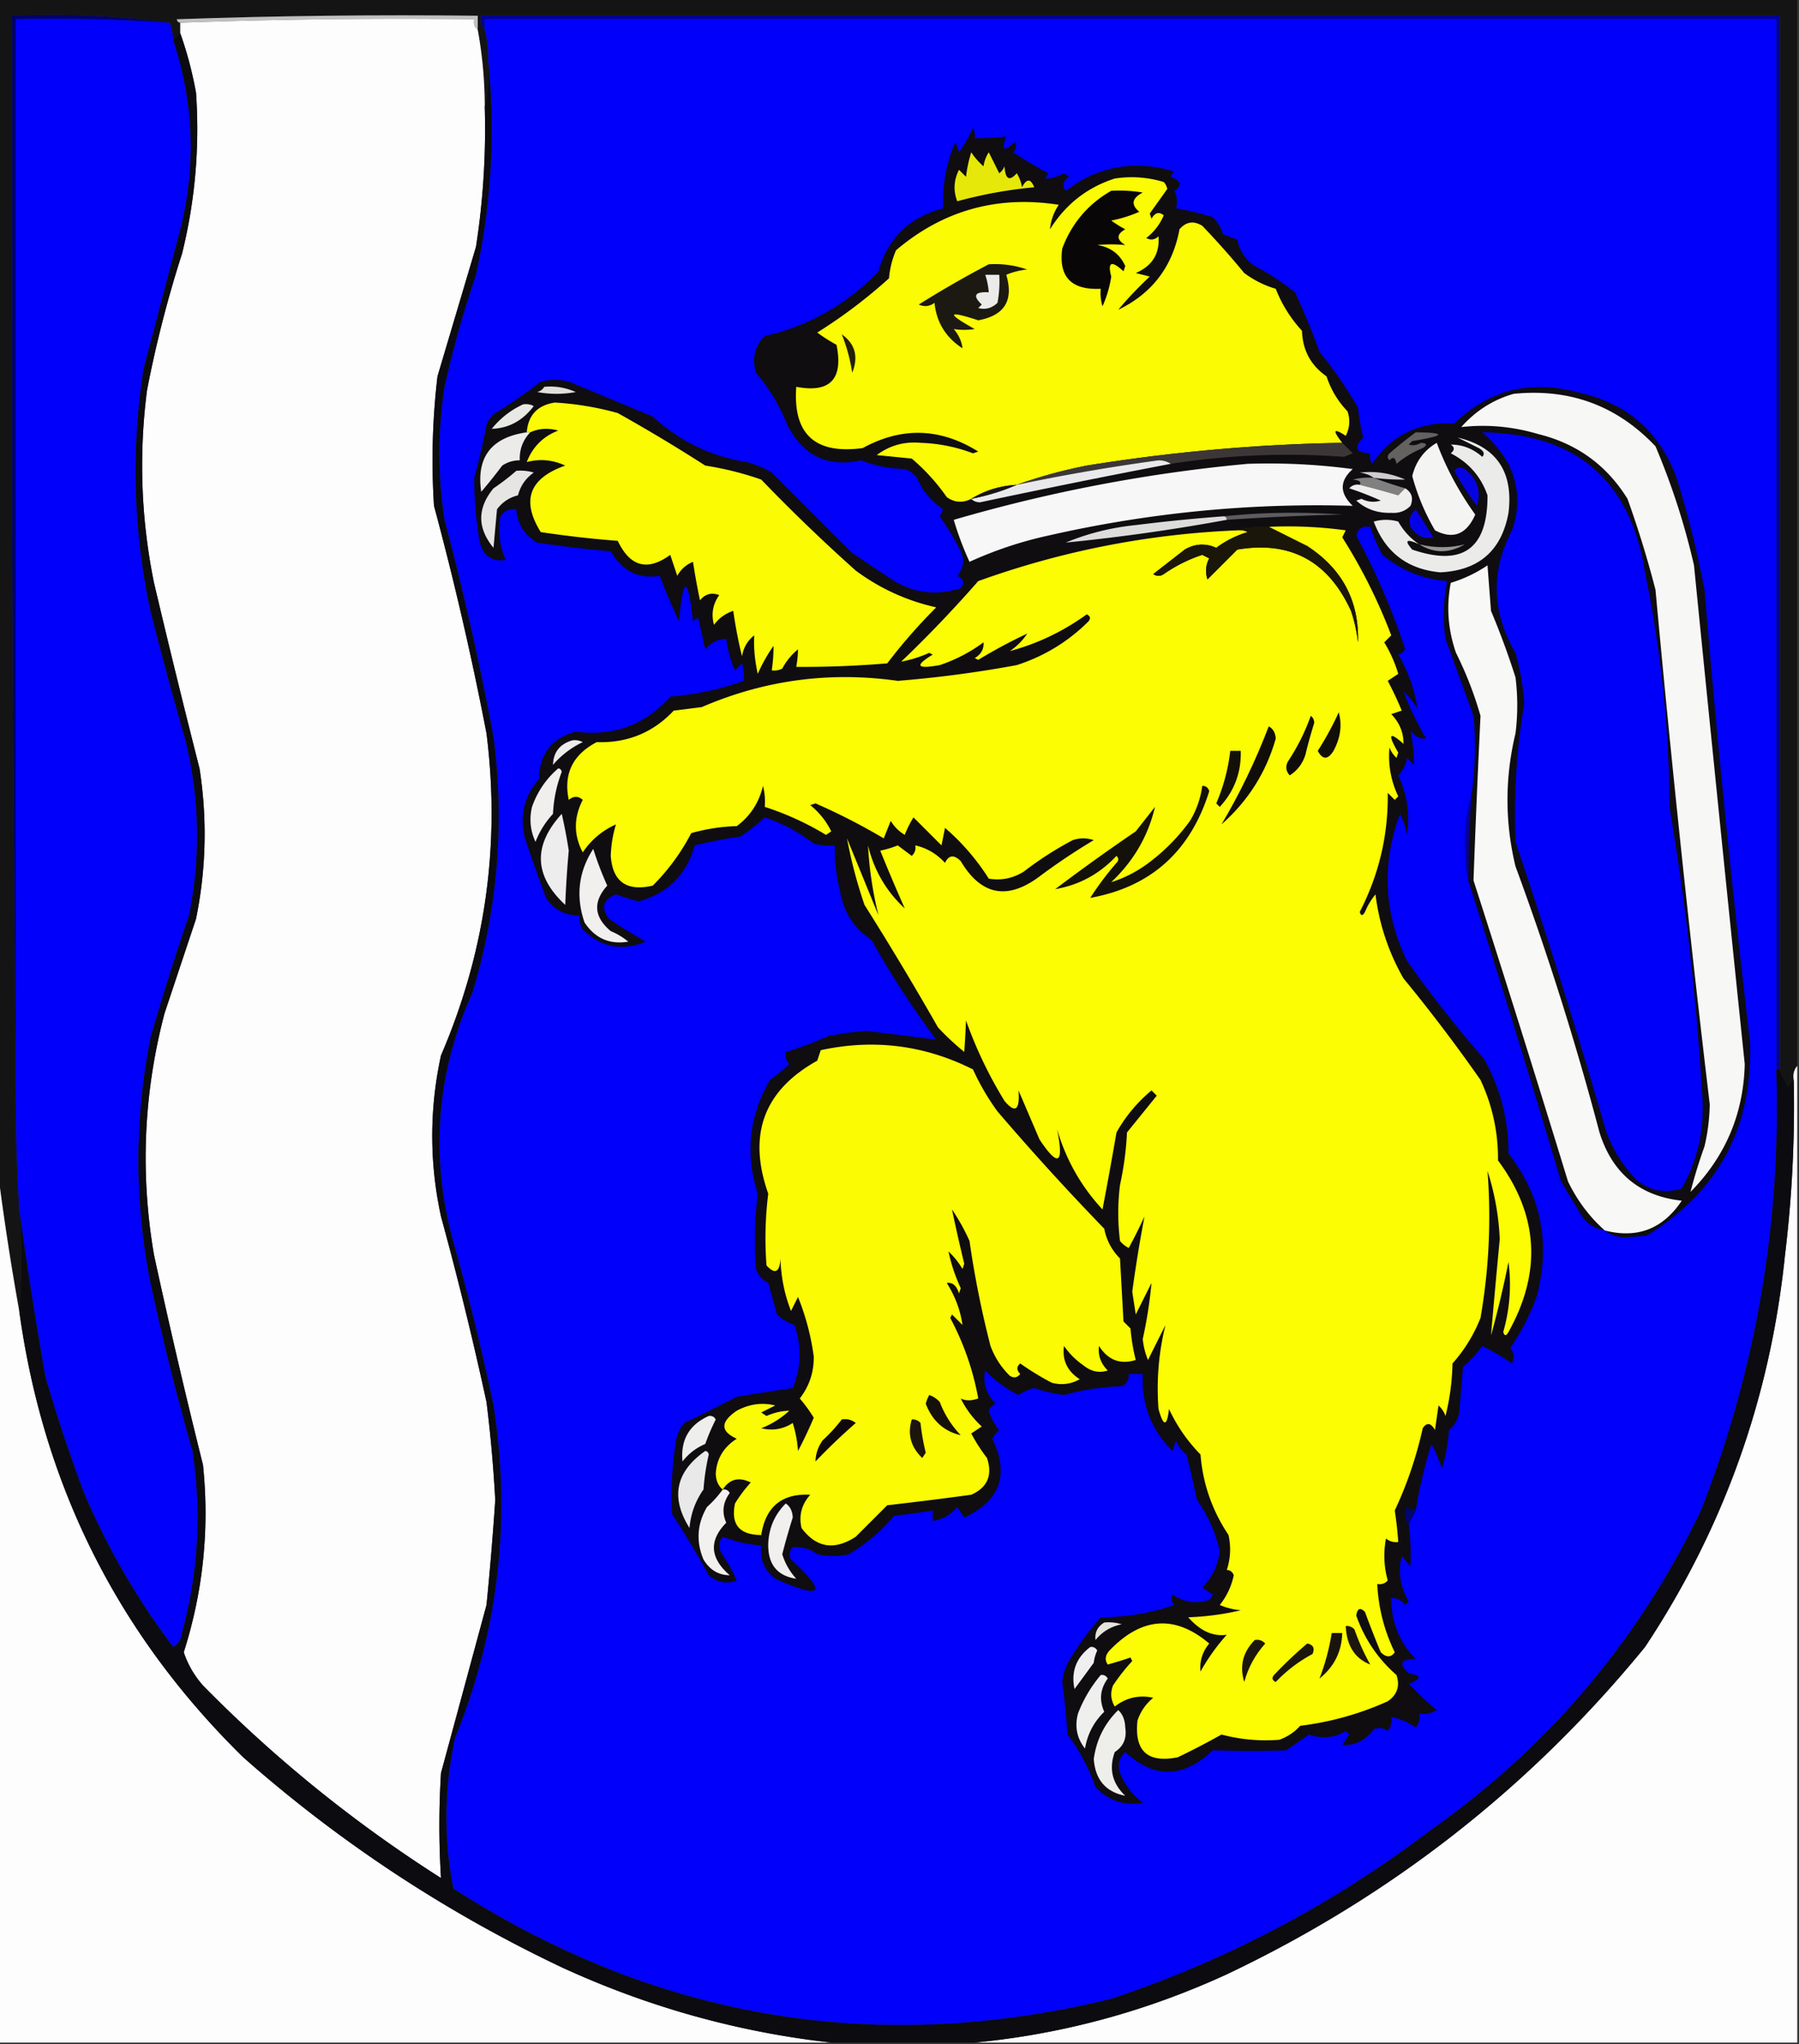 <svg xmlns="http://www.w3.org/2000/svg" width="514" height="584" style="shape-rendering:geometricPrecision;text-rendering:geometricPrecision;image-rendering:optimizeQuality;fill-rule:evenodd;clip-rule:evenodd"><rect width="100%" height="100%" fill="#333333" stroke="none"/><path style="opacity:1" fill="#141415" d="M-.5-.5h514v305c-.934 1.068-1.268 2.401-1 4-.722.418-1.222 1.084-1.5 2-1.092-1.631-1.925-3.298-2.5-5V4.5h-371c-.268 1.599.066 2.932 1 4a29.23 29.23 0 0 1 1 9c.318 4.532-.015 8.866-1 13a123.101 123.101 0 0 0-2-22v-4c-28.674-.333-57.341 0-86 1 .124.607.457.94 1 1v3l-2 2a20.677 20.677 0 0 0-1-5c-14.63-1.984-29.63-2.65-45-2-.333 102.168 0 204.168 1 306a566.533 566.533 0 0 0 1 35c.837 9.691.837 19.358 0 29a781.504 781.504 0 0 1-6-39V-.5z"/><path style="opacity:1" fill="silver" d="M136.5 8.5c-.904-.709-1.237-1.709-1-3-28.172-.331-56.172.002-84 1-.543-.06-.876-.393-1-1 28.659-1 57.326-1.333 86-1v4z"/><path style="opacity:1" fill="#0000a0" d="M508.5 305.5h-1V5.5h-369v3c-.934-1.068-1.268-2.401-1-4h371v301z"/><path style="opacity:1" fill="#0000fb" d="M48.5 6.5a20.677 20.677 0 0 1 1 5c6.105 18.436 6.605 37.103 1.5 56a81809.02 81809.02 0 0 0-10 38c-3.59 23.106-2.923 46.106 2 69a1154.526 1154.526 0 0 0 10 37c4.046 16.618 4.38 33.285 1 50a749.617 749.617 0 0 0-11 35c-4.599 23.321-4.599 46.654 0 70a778.141 778.141 0 0 0 12 48c2.657 17.561 1.657 34.894-3 52-.196 1.786-1.03 3.119-2.5 4-10.266-13.517-18.766-28.184-25.5-44a478.428 478.428 0 0 1-11-33c-2.84-16.08-5.34-32.08-7.5-48a566.533 566.533 0 0 1-1-35V5.5a496.205 496.205 0 0 1 44 1z"/><path style="opacity:1" fill="#fdfdfd" d="M136.5 8.5a123.101 123.101 0 0 1 2 22 219.588 219.588 0 0 1-2.5 40c-3.671 12.344-7.337 24.677-11 37a204.572 204.572 0 0 0-1 37 916.81 916.81 0 0 1 15 65c4.019 31.849-.314 62.516-13 92-3.333 15.336-3.333 30.669 0 46a1023.393 1023.393 0 0 1 13 53 397.922 397.922 0 0 1 2.5 28 910.82 910.82 0 0 1-2.5 30c-4.326 15.99-8.659 31.99-13 48a244.924 244.924 0 0 0 0 30 384.992 384.992 0 0 1-68-55c-2.491-2.819-4.324-5.986-5.5-9.5 5.546-17.433 7.38-35.267 5.5-53.5-4.98-19.92-9.647-39.92-14-60-3.98-23.221-2.98-46.221 3-69l9-27c2.914-14.264 3.247-28.598 1-43a3068.936 3068.936 0 0 1-13-53c-3.705-18.223-4.372-36.556-2-55a334.46 334.46 0 0 1 10-39 147.74 147.74 0 0 0 4-46c-1.059-5.909-2.559-11.575-4.5-17v-3a1764.587 1764.587 0 0 1 84-1c-.237 1.291.096 2.291 1 3z"/><path style="opacity:1" fill="#0000fb" d="M507.5 305.5c1.474 43.581-5.693 85.581-21.5 126-17.842 37.183-43.676 67.683-77.5 91.5-27.57 20.955-57.903 36.955-91 48-67.165 16.376-129.832 5.876-188-31.5-2.769-14.363-2.602-28.697.5-43 12.431-30.643 16.098-62.31 11-95a683.548 683.548 0 0 0-11-45c-7.267-24.998-5.6-49.332 5-73 7.198-23.912 9.198-48.245 6-73a857.484 857.484 0 0 0-14-62 124.465 124.465 0 0 1 0-38 303.94 303.94 0 0 1 9-32c4.396-20.297 5.562-40.63 3.5-61a29.23 29.23 0 0 0-1-9v-3h369v300z"/><path style="opacity:1" fill="#000170" d="M48.5 6.5a496.205 496.205 0 0 0-44-1v305c-1-101.832-1.333-203.832-1-306 15.37-.65 30.37.016 45 2z"/><path style="opacity:1" fill="#0f0d10" d="M458.5 351.5c-2.695-.433-4.862-1.766-6.5-4l-6-10a4278.746 4278.746 0 0 0-26.5-86 256.49 256.49 0 0 1 1-25 95.223 95.223 0 0 0 .5-22l-8-22c-.806-5.584-.639-11.084.5-16.5-7.008-.555-13.174-3.055-18.5-7.5a41.002 41.002 0 0 1-3.5-8c-2.135-.353-3.468.48-4 2.5a200.407 200.407 0 0 1 14 32.5 4.457 4.457 0 0 1-2 1.5c2.871 4.887 4.705 10.054 5.5 15.5a22.755 22.755 0 0 0-4-5c1.691 4.554 3.857 9.054 6.5 13.5-1.887.163-3.387-.671-4.5-2.5a53.525 53.525 0 0 1 1 10l-2-2c-.304 1.941-1.137 3.607-2.5 5 2.547 5.424 3.38 11.09 2.5 17a20.64 20.64 0 0 0-2-6c-5.294 14.264-4.628 28.264 2 42a350.308 350.308 0 0 0 22 28c4.669 8.34 7.002 17.34 7 27 9.447 12.233 12.114 25.9 8 41a59.83 59.83 0 0 1-7.5 14.5c1.054 1.388 1.22 2.888.5 4.5a64.533 64.533 0 0 0-8.5-5 34.534 34.534 0 0 1-5.5 6l-1 12c-.113 2.474-1.113 4.474-3 6a50.382 50.382 0 0 1-2 11 55.208 55.208 0 0 0-3-7 131.136 131.136 0 0 0-4.5 19c-.996.086-1.829-.248-2.5-1-.78 1.887-.613 3.554.5 5a71.59 71.59 0 0 1 .5 12l-2.5-3c-1.119 4.546-.452 8.879 2 13l-1 1c-1.024-1.353-2.357-2.02-4-2-.069 6.71 2.265 12.543 7 17.5-4.331-.141-4.998 1.192-2 4 3.772.611 3.772 1.611 0 3a83.912 83.912 0 0 0 8 7.5c-1.545.952-3.212 1.285-5 1 .262 1.478-.071 2.811-1 4-2.162-1.52-4.495-2.52-7-3 .262 1.478-.071 2.811-1 4-1.268-.928-2.601-1.095-4-.5-2.447 3.226-5.447 4.726-9 4.5l2-3-1-1c-3.374 1.978-6.874 2.311-10.5 1a1638.81 1638.81 0 0 0-6.5 4.5c-7.013.254-14.013.254-21 0-8.367 7.998-16.7 8.164-25 .5-1.756 1.691-2.256 3.691-1.5 6 1.4 3.402 3.567 6.236 6.5 8.5-5.302.899-9.802-.601-13.5-4.5-1.912-5.463-4.579-10.463-8-15a228.126 228.126 0 0 0-1.5-15 15.505 15.505 0 0 1 2.5-7 81.124 81.124 0 0 1 8.5-11.5 65.066 65.066 0 0 0 21-3.5c-.826-.951-.992-1.951-.5-3 3.408 2.274 6.908 2.774 10.5 1.5a3.647 3.647 0 0 0 1-1.5l-3-2c2.878-2.922 4.544-6.422 5-10.5a40.641 40.641 0 0 0-6.5-14.5 340.507 340.507 0 0 0-3-13 8.905 8.905 0 0 1-3-4l-1 3c-6.071-6.04-8.904-13.373-8.5-22h-4c.14 1.624-.527 2.79-2 3.5a69.63 69.63 0 0 0-16.5 2.5 40.094 40.094 0 0 1-8.5-2 16.252 16.252 0 0 0-4.5 2 32.95 32.95 0 0 1-9.5-7c-.757 3.57.243 6.736 3 9.5-.928.388-1.595 1.055-2 2a14.766 14.766 0 0 0 3 5.5 9.258 9.258 0 0 0-2 2.5c4.958 10.209 2.292 17.709-8 22.5l-2-3c-1.881 2.234-4.215 3.567-7 4v-3c-3.642.58-7.309 1.08-11 1.5-3.747 4.418-8.08 8.084-13 11-3 .667-6 .667-9 0-2.15-1.59-4.483-2.257-7-2-1.017 1.049-1.184 2.216-.5 3.5 10.557 9.713 9.057 11.546-4.5 5.5-3.12-2.408-4.453-5.574-4-9.5-3.92-.329-7.587-1.162-11-2.5-1.054 1.388-1.22 2.888-.5 4.5a46.928 46.928 0 0 1 4.5 8c-2.859 1.099-5.526.599-8-1.5a276.479 276.479 0 0 0-10.5-17.5c-.333-6.683.001-13.35 1-20 .233-2.28 1.066-4.28 2.5-6a506.38 506.38 0 0 0 15-7.5c5.327-.863 10.661-1.697 16-2.5 2.415-5.827 2.582-11.827.5-18a13.24 13.24 0 0 1-5-3l-2.5-9c-1.697-.864-2.863-2.197-3.5-4a108.752 108.752 0 0 1 .5-21.5c-3.637-11.396-2.471-22.23 3.5-32.5a55.747 55.747 0 0 0 5.5-4.5c-.837-1.011-1.17-2.178-1-3.5a89.454 89.454 0 0 0 12-4.5 93.881 93.881 0 0 1 11-1.5c6.732.796 13.399 1.63 20 2.5a252.804 252.804 0 0 1-18.5-28.5c-4.973-3.251-7.973-7.917-9-14a49.555 49.555 0 0 1-1.5-13 18.453 18.453 0 0 1-6-.5 47.249 47.249 0 0 0-14-7.5 55.482 55.482 0 0 1-7 5.5 123.496 123.496 0 0 0-13 2.5c-2.338 8.338-7.671 13.671-16 16a73.102 73.102 0 0 1-6.5-2c-3.697 1.426-4.363 3.76-2 7a168.466 168.466 0 0 0 10.5 6.5c-6.839 2.821-12.839 1.654-18-3.5a6.846 6.846 0 0 1-1-4c-4.048.059-7.215-1.608-9.5-5a625.975 625.975 0 0 1-6-17c-1.577-6.44-.244-12.107 4-17 .141-7.138 3.641-11.638 10.5-13.5 10.81 1.424 19.81-1.91 27-10a81.294 81.294 0 0 0 21-4.5 12.93 12.93 0 0 0-.5-5l-2 2a30.173 30.173 0 0 1-2.5-9c-2.429.085-4.429 1.085-6 3l-2-9a3.647 3.647 0 0 0-1.5 1c-1.455-13.209-2.789-13.209-4 0a189.9 189.9 0 0 1-5.5-13c-6.071.966-10.737-1.367-14-7a330.502 330.502 0 0 1-21-2.5c-3.635-2.096-5.635-5.263-6-9.5-1.951-.273-3.451.393-4.5 2-.77 4.341-.27 8.508 1.5 12.5-4.087.504-6.587-1.33-7.5-5.5a105.612 105.612 0 0 1-1.5-18 201.374 201.374 0 0 0 3.5-15 6.978 6.978 0 0 1 2.5-3.5 137.896 137.896 0 0 0 13-9 16.242 16.242 0 0 1 8 0l24 10c7.734 7.092 16.734 11.425 27 13a32.5 32.5 0 0 1 7 3l23 23 12 8c6.042 3.523 12.375 4.19 19 2 1.168-1.406.835-2.572-1-3.5 2.034-2.401 2.201-5.068.5-8a77.927 77.927 0 0 0-5.5-9l1-2c-3.412-2.245-5.912-5.245-7.5-9a6.978 6.978 0 0 0-3.5-2.5 36.706 36.706 0 0 1-12.5-2.5c-9.471 2.1-16.471-1.234-21-10a53.024 53.024 0 0 0-9-15c-1.227-4.091-.394-7.591 2.5-10.5 12.662-2.915 23.495-9.082 32.5-18.5 2.614-9.446 8.781-15.446 18.5-18-.31-6.617.857-12.95 3.5-19l1 3a36.168 36.168 0 0 0 4-7c.483.948.649 1.948.5 3a105.63 105.63 0 0 0 9-.5c-1.53 4.038-.696 4.538 2.5 1.5.492 1.049.326 2.049-.5 3a111.94 111.94 0 0 0 10 6 3.647 3.647 0 0 1-1 1.5c1.868.004 3.702-.496 5.5-1.5l1.5 1c-1.789 1.123-2.122 2.456-1 4 9.307-7.07 19.641-8.904 31-5.5a3.647 3.647 0 0 0-1 1.5c2.969 1.168 3.302 2.501 1 4 .83 1.635.997 3.302.5 5a95.323 95.323 0 0 1 10.5 2.5 13.243 13.243 0 0 1 3 5c1.372.402 2.705.902 4 1.5.65 3.155 2.317 5.655 5 7.5a69.595 69.595 0 0 1 11.5 7.5 196.785 196.785 0 0 1 7 17c4.192 5.154 7.859 10.487 11 16a65.81 65.81 0 0 0 1.5 8.5c-2.813 2.88-2.146 4.38 2 4.5a4.934 4.934 0 0 0 .5 3c5.602-8.242 13.435-12.075 23.5-11.5 9.878-9.58 21.544-12.58 35-9 14.109 2.949 23.609 11.116 28.5 24.5a280.736 280.736 0 0 1 8 32 3763.02 3763.02 0 0 0 13 129c.911 24.302-8.922 42.802-29.5 55.5l-6 .5c-2.452-.039-4.452-.706-6-2z"/><path style="opacity:1" fill="#fbfb03" d="M383.5 126.5c-24.327.41-48.66 2.577-73 6.5-6.923 1.37-13.589 3.203-20 5.5-4.764.269-9.097 1.602-13 4-2.468 1.25-4.801 1.083-7-.5a57.649 57.649 0 0 0-10-11l-10-1c3.688-2.754 7.855-3.921 12.5-3.5a46.098 46.098 0 0 1 15 3l1.5-.5c-10.845-6.787-21.845-7.12-33-1-13.641 1.854-19.975-3.98-19-17.5 9.665 1.833 13.498-2.167 11.5-12a47.06 47.06 0 0 1-5.5-3.5A146.098 146.098 0 0 0 254 79.5a25.78 25.78 0 0 1 2-8c13.415-11.398 28.915-15.732 46.5-13-1.463 2.23-2.297 4.563-2.5 7 4.45-7.127 10.617-11.96 18.5-14.5a31.315 31.315 0 0 1 14 1 3.944 3.944 0 0 1 1 2l-5 7 .5 1.5c.965-1.76 2.132-2.094 3.5-1-1.092 2.594-2.759 4.76-5 6.5 1.284.684 2.451.517 3.5-.5.388 4.97-1.779 8.47-6.5 10.5l4 1c-3.554 3.366-6.554 6.533-9 9.5 9.681-4.678 15.515-12.345 17.5-23 1.865-2.173 4.031-2.507 6.5-1 4.128 4.3 8.128 8.8 12 13.5 2.786 2.06 5.786 3.56 9 4.5 1.71 4.403 4.21 8.403 7.5 12 .166 5.533 2.499 9.866 7 13 1.265 3.821 3.265 7.155 6 10 .814 2.402.647 4.735-.5 7-3.52-2.313-3.853-1.647-1 2z"/><path style="opacity:1" fill="#241f0b" d="M240.5 95.5c3.834 2.72 4.834 6.386 3 11-.596-3.863-1.596-7.53-3-11z"/><path style="opacity:1" fill="#1c1913" d="M282.5 75.5c3.773-.237 7.44.263 11 1.5a20.211 20.211 0 0 0-6 1.5c2.182 7.302-.485 11.635-8 13-8.875-2.892-9.208-2.059-1 2.5-2.057.305-4.057.305-6 0 1.445 1.71 2.278 3.544 2.5 5.5-4.77-3.09-7.437-7.424-8-13-1.388 1.054-2.888 1.22-4.5.5a298.713 298.713 0 0 1 20-11.5z"/><path style="opacity:1" fill="#ebebe9" d="M281.5 78.5h4a32.462 32.462 0 0 1-.5 8c-1.599 1.536-3.433 2.036-5.5 1.5l1-1c-2.694-2.552-2.027-3.72 2-3.5a20.691 20.691 0 0 0-1-5z"/><path style="opacity:1" fill="#080606" d="M317.5 54.5a40.939 40.939 0 0 1 9 .5c-3.102 1.614-3.436 3.447-1 5.5a36.157 36.157 0 0 1-8 2.5 32.042 32.042 0 0 0 4 2.5c-2.544 1.437-2.544 2.937 0 4.5a42.22 42.22 0 0 0-8 0c3.789.582 6.456 2.582 8 6l-.5 1.5c-3.441-3.184-4.608-2.684-3.5 1.5a32.806 32.806 0 0 1-2.5 8.5 12.93 12.93 0 0 1-.5-5c-8.424.415-12.091-3.419-11-11.5 2.693-7.191 7.359-12.691 14-16.5z"/><path style="opacity:1" fill="#e6e809" d="M277.5 43.5c.929 1.436 2.095 2.77 3.5 4a10.256 10.256 0 0 1 1.5-4l3 6a4.458 4.458 0 0 0 1.5-2c.23 3.713 1.397 4.38 3.5 2a10.256 10.256 0 0 1 1.5 4c1.316-2.528 2.483-2.528 3.5 0a127.751 127.751 0 0 0-22 4c-1.165-3.035-.998-6.035.5-9l2 2c.29-2.42.79-4.754 1.5-7z"/><path style="opacity:1" fill="#dfdfdb" d="M155.5 110.5c3.149-.289 6.149.211 9 1.5a30.485 30.485 0 0 1-11 0c.916-.278 1.582-.778 2-1.5z"/><path style="opacity:1" fill="#fbfb04" d="M151.5 123.5h-1c.398-4.9 3.065-7.733 8-8.5a84.37 84.37 0 0 1 18 3 470.395 470.395 0 0 1 25 15 90.398 90.398 0 0 1 16 4 498.18 498.18 0 0 0 27 26c6.924 5.129 14.591 8.629 23 10.5a158.69 158.69 0 0 0-14 16 284.844 284.844 0 0 1-26 1c.315-1.726.481-3.393.5-5a17.842 17.842 0 0 0-4.5 5.5 4.934 4.934 0 0 1-3 .5c.351-2.369.518-4.703.5-7a47.112 47.112 0 0 0-4.5 8c-.86-3.893-1.193-7.559-1-11-1.922 1.503-3.088 3.503-3.5 6a133.62 133.62 0 0 1-2.5-13c-2.253.753-4.087 2.086-5.5 4-.847-3.088-.347-5.921 1.5-8.5-2.201-.825-4.034-.325-5.5 1.5a190.728 190.728 0 0 1-2-11c-1.972.805-3.472 2.139-4.5 4l-2-6c-6.481 4.746-11.481 3.413-15-4a299.516 299.516 0 0 1-22-2.5c-5.634-9.04-3.3-15.373 7-19-3.608-1.661-7.275-1.995-11-1 1.667-4.333 4.667-7.333 9-9-2.867-.801-5.534-.634-8 .5z"/><path style="opacity:1" fill="#e8e9e5" d="M149.5 115.5a4.934 4.934 0 0 1 3 .5c-3.166 4.186-7.166 6.352-12 6.5 2.488-3.067 5.488-5.401 9-7z"/><path style="opacity:1" fill="#0000fa" d="M423.5 123.5c26.828.337 42.328 13.67 46.5 40a343.36 343.36 0 0 1 7 67 776.552 776.552 0 0 1 9.5 85c.156 8.556-1.844 16.556-6 24-4.736 1.536-9.069.702-13-2.5-3.708-3.91-6.542-8.41-8.5-13.5a1995.788 1995.788 0 0 0-26-83c-.533-13.24.3-26.407 2.5-39.5a69.152 69.152 0 0 0-2.5-14.5c-6.793-11.616-7.126-23.283-1-35 2.315-6.521 1.981-12.854-1-19-2.061-3.512-4.561-6.512-7.5-9z"/><path style="opacity:1" fill="#ebebea" d="M150.5 123.5h1c-2.106 2.219-3.106 4.885-3 8-1.808-.009-3.475.491-5 1.5a159.593 159.593 0 0 1-6 7.5c-1.458-9.896 2.876-15.563 13-17z"/><path style="opacity:1" fill="#3c3736" d="m383.5 126.5 3 3-2.5 1a218.544 218.544 0 0 0-49.5 2c-.949-.652-2.115-.986-3.5-1a570.877 570.877 0 0 0-40.5 7c6.411-2.297 13.077-4.13 20-5.5 24.34-3.923 48.673-6.09 73-6.5z"/><path style="opacity:1" fill="#646261" d="M404.5 123.5c8.872.099 8.539.932-1 2.5l-1 1c1.172.353 2.338.187 3.5-.5 1.722.111 1.888.611.5 1.5a28.415 28.415 0 0 0-7.5 4.5c-.317-1.801-.984-2.134-2-1-.667-.667-.667-1.333 0-2a125.763 125.763 0 0 1 7.5-6z"/><path style="opacity:1" fill="#ebebe9" d="M405.5 155.5c-3.687-1.69-4.354-1.19-2 1.5 14.406 4.932 21.572-.235 21.5-15.5-1.883-5.385-5.383-9.385-10.5-12 1.141-.925 1.141-1.759 0-2.5 3.363.007 6.363 1.173 9 3.5.793-.855.46-1.689-1-2.5l-6-3c11.097 2.642 15.931 9.808 14.5 21.5-1.97 10.801-8.47 16.468-19.5 17-9.371-.873-15.704-5.706-19-14.5a12.494 12.494 0 0 1 7 0c1.527 2.69 3.527 4.857 6 6.5z"/><path style="opacity:1" fill="#f6f7f6" d="M356.5 132.5c10.05-.331 20.05.169 30 1.5-3.801 3.376-3.801 6.876 0 10.5-29.31-.862-58.31 1.971-87 8.5a111.476 111.476 0 0 0-22.5 7.5 89.454 89.454 0 0 1-4.5-12c27.585-8.051 55.585-13.385 84-16z"/><path style="opacity:1" fill="#e6e5e4" d="M147.5 134.5a12.93 12.93 0 0 1 5 .5c-2.31 1.637-3.81 3.804-4.5 6.5-2.468.604-4.468 1.938-6 4l-1 11c-4.667-5.667-4.667-11.333 0-17a63.382 63.382 0 0 0 6.5-5z"/><path style="opacity:1" fill="#e9e9eb" d="M334.5 132.5a2635.107 2635.107 0 0 0-54.5 11c-1.07-.028-1.903-.361-2.5-1 4.572-.888 8.905-2.221 13-4a570.877 570.877 0 0 1 40.5-7c1.385.014 2.551.348 3.5 1z"/><path style="opacity:1" fill="#cdcdcd" d="M392.5 136.5c-1.109-.79-2.442-1.29-4-1.5 4.499-.501 8.832.166 13 2a64.934 64.934 0 0 1-9-.5z"/><path style="opacity:1" fill="gray" d="M392.5 136.5a114.902 114.902 0 0 0 9 3 31.147 31.147 0 0 0-2 2 253.208 253.208 0 0 0-11-3c.509-.841-.157-1.341-2-1.5a18.453 18.453 0 0 1 6-.5z"/><path style="opacity:1" fill="#191417" d="M290.5 138.5c-4.095 1.779-8.428 3.112-13 4 3.903-2.398 8.236-3.731 13-4z"/><path style="opacity:1" fill="#0503e3" d="M415.5 134.5c.751-1.073 1.751-1.24 3-.5 3.535 2.707 4.702 6.207 3.5 10.5a82.886 82.886 0 0 1-6.5-10z"/><path style="opacity:1" fill="#eeeeed" d="M388.5 138.5c3.57.885 7.237 1.885 11 3a31.147 31.147 0 0 1 2-2c1.877 1.159 2.377 2.826 1.5 5-1.473 1.507-3.307 2.174-5.5 2-3.896.134-7.23-1.032-10-3.5l1.5-.5c1.789.909 3.623 1.076 5.5.5a89.957 89.957 0 0 0-9-3.5c.825-.886 1.825-1.219 3-1z"/><path style="opacity:1" fill="#f4f4f3" d="M410.5 126.5c2.679 7.182 6.346 14.015 11 20.5-2.496 5.685-6.329 7.185-11.5 4.5a63.116 63.116 0 0 1-6.5-15.5c1.016-4.177 3.35-7.344 7-9.5z"/><path style="opacity:1" fill="#5d5c5f" d="M349.5 147.5c11.159-1.159 22.492-1.326 34-.5a751.992 751.992 0 0 0-33 1.5c0-.667-.333-1-1-1z"/><path style="opacity:1" fill="#dcdddb" d="M349.5 147.5c.667 0 1 .333 1 1a553.06 553.06 0 0 1-46 6.5c6.363-2.636 13.03-4.303 20-5a498.938 498.938 0 0 1 25-2.5z"/><path style="opacity:1" fill="#f7f7f6" d="M432.5 112.5c16.041-1.6 29.541 3.4 40.5 15a202.412 202.412 0 0 1 11 34A36099.09 36099.09 0 0 0 498.5 304c-.355 14.21-5.522 26.376-15.5 36.5a143.023 143.023 0 0 1 4-13 57.04 57.04 0 0 0 1.5-12 5518.094 5518.094 0 0 1-15.5-147 292.281 292.281 0 0 0-8-26c-5.95-9.608-14.45-15.775-25.5-18.5-7.257-2.159-14.59-2.826-22-2 4.148-4.673 9.148-7.84 15-9.5z"/><path style="opacity:1" fill="#0602e8" d="M404.5 145.5c1.642 2.602 3.308 5.269 5 8-2.624.616-4.791-.384-6.5-3-.613-1.995-.113-3.662 1.5-5z"/><path style="opacity:1" fill="#fcfc03" d="M362.5 150.5c7.363-.331 14.697.003 22 1l-1 2a153.92 153.92 0 0 1 14 28l-2 2a37.815 37.815 0 0 1 4 9l-3 2a98.171 98.171 0 0 1 4 8.5l-3 1c2.359 2.426 3.526 5.259 3.5 8.5-4.107-3.675-4.607-2.841-1.5 2.5l-.5 1.5a7.293 7.293 0 0 1-2-3c-.453 4.864.381 9.531 2.5 14l-1 1-2-2c.164 12.01-2.503 23.343-8 34 .346 1.196.846 1.196 1.5 0a18.924 18.924 0 0 1 3-5 63.888 63.888 0 0 0 8 24 462.584 462.584 0 0 1 22 29c3.403 7.281 5.07 14.948 5 23 11.562 15.548 12.562 31.881 3 49-.654 1.196-1.154 1.196-1.5 0 1.873-6.548 2.373-13.215 1.5-20a292.823 292.823 0 0 1-5 21 2894.19 2894.19 0 0 1 2.5-27.5 73.695 73.695 0 0 0-3.5-19.5c1.088 14.06.421 28.06-2 42a43.593 43.593 0 0 1-8 13 67.445 67.445 0 0 1-2 15 7.293 7.293 0 0 0-2-3l-1 7c-1.185-2.059-2.352-2.226-3.5-.5-1.845 8.261-4.512 16.094-8 23.5.466 2.992.799 5.992 1 9-1.322.17-2.489-.163-3.5-1-.767 4.058-.6 8.058.5 12-.825.886-1.825 1.219-3 1a49.663 49.663 0 0 0 5 19.5c-1.077 1.543-2.411 1.543-4 0a288.185 288.185 0 0 1-4.5-11.5c-1.342-1.402-2.176-1.069-2.5 1 2.334 6.665 6.168 12.331 11.5 17 1.041 3.136.207 5.636-2.5 7.5a85.957 85.957 0 0 1-25 7 14.587 14.587 0 0 1-6 4 49.133 49.133 0 0 1-16.5-1.5 218.08 218.08 0 0 1-12.5 6.5c-8.616 1.717-12.449-1.783-11.5-10.5.883-2.602 2.383-4.769 4.5-6.5-4.031-.882-7.698-.049-11 2.5-1.141-1.921-1.308-3.921-.5-6a55.482 55.482 0 0 1 5.5-7l-.5-1a109.636 109.636 0 0 1-6.5 2c-.908-1.29-.741-2.623.5-4 9.207-9.602 18.707-10.269 28.5-2-1.955 2.361-2.788 5.028-2.5 8a59.031 59.031 0 0 1 7.5-10.5c-3.959.556-7.626-1.11-11-5a76.404 76.404 0 0 0 15-2 20.2 20.2 0 0 1-6-1.5c2-2.5 3.333-5.334 4-8.5-.392-1.011-1.059-1.511-2-1.5 1.085-3.273 1.252-6.606.5-10-4.684-7.019-7.35-14.686-8-23a46.338 46.338 0 0 1-9-13c-.577 5.121-1.577 5.121-3 0-.616-8.165.051-16.165 2-24l-5 10a20.2 20.2 0 0 1-1.5-6 127.75 127.75 0 0 0 2.5-16l-4.5 9-1-6.5a408.04 408.04 0 0 1 3.5-21.5 146.864 146.864 0 0 1-4.5 9 7.248 7.248 0 0 1-2.5-2 64.218 64.218 0 0 1 0-16 90.354 90.354 0 0 0 2-15l8.5-10.5-1.5-1.5c-4.087 3.416-7.42 7.416-10 12a1269.351 1269.351 0 0 1-4 22c-6.133-6.595-10.467-14.262-13-23 2.048 10.096.381 11.096-5 3l-6-14c.419 5.663-.914 6.663-4 3a121.493 121.493 0 0 1-11-23c-.123 3.114-.29 6.114-.5 9a74.048 74.048 0 0 1-7.5-7 921.867 921.867 0 0 0-21-35 133.424 133.424 0 0 1-5-19c2.988 7.313 5.988 14.647 9 22a106.24 106.24 0 0 1-3-20c1.722 7.121 5.222 13.121 10.5 18a525.704 525.704 0 0 1-7-16.5 28.043 28.043 0 0 0 5-1.5l4 3c.886-.825 1.219-1.825 1-3 3.309.742 6.143 2.409 8.5 5 1.081-2.267 2.581-2.434 4.5-.5 5.919 9.946 13.586 11.28 23 4a179.617 179.617 0 0 1 15-10c-2-.667-4-.667-6 0a97.042 97.042 0 0 0-14 9c-3.114 1.931-6.447 2.598-10 2a64.556 64.556 0 0 0-12.5-14.5l-1 5-8-8a29.144 29.144 0 0 0-2.5 5c-1.667-1-3-2.333-4-4l-2 5a179.069 179.069 0 0 0-19.5-10l-1.5.5a21.754 21.754 0 0 1 6 7.5l-1.5 1a82.92 82.92 0 0 0-17.5-8 18.453 18.453 0 0 0-.5-6c-1.147 4.814-3.647 8.648-7.5 11.5a52.76 52.76 0 0 0-13 2 60.724 60.724 0 0 1-11 15c-7.469 1.715-11.469-1.119-12-8.5.111-3.185.611-6.185 1.5-9-3.924 1.757-7.091 4.423-9.5 8-2.612-4.935-2.612-9.935 0-15-1.276-1.145-2.609-1.145-4 0-1.54-7.423 1.127-12.923 8-16.5 8.734.296 16.067-2.704 22-9l8-1c17.917-7.74 36.584-10.24 56-7.5a332.256 332.256 0 0 0 34-4.5c7.868-2.547 14.701-6.714 20.5-12.5.688-.832.521-1.498-.5-2-6.778 4.891-14.112 8.391-22 10.5 2-1.333 3.667-3 5-5-4.646 2.162-9.313 4.662-14 7.5l-1-.5c1.829-1.113 2.663-2.613 2.5-4.5a44.716 44.716 0 0 1-12.5 6.5c-6.619 1.198-7.286.198-2-3l-1-.5c-2.674 1.19-5.34 2.024-8 2.5a357.236 357.236 0 0 0 22-23c23.916-8.616 48.582-13.45 74-14.5a4.934 4.934 0 0 1 3 .5 28.53 28.53 0 0 0-9 4.5c-3.077-1.377-6.077-1.21-9 .5l-9 7c1 .667 2 .667 3 0a42.526 42.526 0 0 1 11-5.5l2 1c-1.02 1.932-1.187 3.932-.5 6l8.5-8.5c15.151-2.575 25.984 3.259 32.5 17.5a43.073 43.073 0 0 1 2 9c.343-11.811-4.49-20.978-14.5-27.5l-11-5.5z"/><path style="opacity:1" fill="#1a160a" d="M353.5 151.5c2.787-.977 5.787-1.31 9-1l11 5.5c10.01 6.522 14.843 15.689 14.5 27.5a43.073 43.073 0 0 0-2-9c-6.516-14.241-17.349-20.075-32.5-17.5l-8.5 8.5c-.687-2.068-.52-4.068.5-6l-2-1a42.526 42.526 0 0 0-11 5.5c-1 .667-2 .667-3 0l9-7c2.923-1.71 5.923-1.877 9-.5a28.53 28.53 0 0 1 9-4.5 4.934 4.934 0 0 0-3-.5z"/><path style="opacity:1" fill="#969593" d="M405.5 155.5c4.531 1.07 8.864 1.07 13 0-4.462 2.614-8.796 2.614-13 0z"/><path style="opacity:1" fill="#120e09" d="M382.5 203.5c.988 3.655.488 7.321-1.5 11-1.612 2.579-3.112 2.579-4.5 0a88.153 88.153 0 0 0 6-11z"/><path style="opacity:1" fill="#edebeb" d="M163.5 211.5a4.934 4.934 0 0 1 3 .5 25.568 25.568 0 0 0-8.5 6.5c.101-3.61 1.935-5.944 5.5-7z"/><path style="opacity:1" fill="#110d09" d="M362.5 207.5c1.225.652 1.892 1.819 2 3.5-2.748 9.656-7.915 17.823-15.5 24.5 5.222-8.783 9.722-18.116 13.5-28z"/><path style="opacity:1" fill="#131009" d="M351.5 214.5h3c.169 6.16-1.831 11.493-6 16l-1-1a52.623 52.623 0 0 0 4-15z"/><path style="opacity:1" fill="#100c09" d="M374.5 204.5c.624.417.957 1.084 1 2a137.799 137.799 0 0 0-2.5 9c-.782 2.576-2.282 4.576-4.5 6-1.114-1.223-1.281-2.556-.5-4a59.262 59.262 0 0 0 6.5-13z"/><path style="opacity:1" fill="#f0efed" d="M159.5 219.5c.543.06.876.393 1 1a37.852 37.852 0 0 0-2.5 12 24.834 24.834 0 0 0-5 8c-1.483-3.202-1.817-6.536-1-10 1.549-4.37 4.049-8.037 7.5-11z"/><path style="opacity:1" fill="#ededed" d="M160.5 232.5a144.837 144.837 0 0 1 2 10.5 293.186 293.186 0 0 0-1 15.5c-8.933-8.291-9.267-16.957-1-26z"/><path style="opacity:1" fill="#f8f8f7" d="M458.5 351.5c-4.374-3.893-7.874-8.559-10.5-14a6437.826 6437.826 0 0 0-27-86c.572-15.67 1.239-31.337 2-47a103.907 103.907 0 0 0-7-18c-2.292-6.579-2.792-13.246-1.5-20a38.632 38.632 0 0 0 10.5-5l1 13a226.996 226.996 0 0 1 7 19 64.218 64.218 0 0 1 0 16c-3.053 12.702-3.053 25.368 0 38a836.8 836.8 0 0 1 24 76c3.664 11.675 11.498 18.175 23.5 19.5-5.371 8.066-12.704 10.899-22 8.5z"/><path style="opacity:1" fill="#04009f" d="M420.5 226.5a256.49 256.49 0 0 0-1 25c-.665-2.982-.998-6.148-1-9.5-.121-5.411.546-10.577 2-15.5z"/><path style="opacity:1" fill="#14110a" d="M343.5 224.5c.997-.03 1.664.47 2 1.5-5.352 17.202-16.686 27.369-34 30.5a86.401 86.401 0 0 1 7.5-10c.667-.667.667-1.333 0-2-4.849 5.171-10.682 8.338-17.5 9.5a558.963 558.963 0 0 1 23-16.5l5.5-7c-1.954 8.326-6.121 15.492-12.5 21.5 3.466-1.066 6.799-2.733 10-5 4.833-3.5 9-7.667 12.5-12.5a25.64 25.64 0 0 0 3.5-10z"/><path style="opacity:1" fill="#f1f0ef" d="M169.5 242.5a94.49 94.49 0 0 0 4 10.5c-4.146 4.625-3.813 8.959 1 13a18.924 18.924 0 0 1 5 3c-5.326.888-9.493-.945-12.5-5.5-2.549-7.485-1.716-14.485 2.5-21z"/><path style="opacity:1" fill="#fbfb03" d="M206.5 425.5c-1.265-1.014-1.931-2.514-2-4.5.243-4.273 2.243-7.607 6-10-4.717-2.124-4.717-4.79 0-8 3.564-1.927 7.231-2.427 11-1.5l-4 2 1.5 1c2.158-.951 4.325-1.451 6.5-1.5a24.834 24.834 0 0 1-8 5c3.211.798 6.211.298 9-1.5a34.251 34.251 0 0 1 1.5 8c1.62-3.075 3.12-6.242 4.5-9.5a41.592 41.592 0 0 0-4-5.5c2.727-3.514 4.06-7.514 4-12a70.495 70.495 0 0 0-4.5-17l-2 4c-1.868-4.753-2.868-9.753-3-15-.23 3.983-1.563 4.649-4 2a101.752 101.752 0 0 1 .5-20.5c-5.953-16.825-1.287-29.492 14-38l1-3c15.18-3.28 29.68-1.446 43.5 5.5a67.876 67.876 0 0 0 7 12 731.001 731.001 0 0 0 30.5 33.5c.644 3.305 2.144 6.138 4.5 8.5l1 18 2 2a55.582 55.582 0 0 0 1.5 9c-4.411 1.388-7.911.055-10.5-4-.335 2.68.499 5.013 2.5 7-2.452.814-4.785.314-7-1.5-2.167-1.5-4-3.333-5.5-5.5-.559 4.053.941 7.22 4.5 9.5-2.53 1.422-5.197 1.755-8 1a77.927 77.927 0 0 1-9-5.5c-1.09.891-1.09 1.891 0 3-.865 1.083-1.865 1.249-3 .5-2.456-2.408-4.289-5.241-5.5-8.5a278.923 278.923 0 0 1-6-30 59.043 59.043 0 0 0-5-9 493.962 493.962 0 0 0 3.5 15.5l-.5 1.5a22.755 22.755 0 0 0-4-5c.731 3.526 1.897 7.026 3.5 10.5l-.5 1.5c-.701-2.262-1.868-3.262-3.5-3 2.385 3.752 3.885 7.752 4.5 12l-3-3-.5 1a78.647 78.647 0 0 1 8 23c-1.967.702-3.634.702-5 0a27.204 27.204 0 0 0 6 8l-3 2a48.493 48.493 0 0 0 4.5 7c1.643 4.928.143 8.428-4.5 10.5a1030.272 1030.272 0 0 1-24 3l-9 9c-6.117 3.986-11.283 3.153-15.5-2.5-.804-3.57.03-6.737 2.5-9.5-8.082-.424-12.749 3.409-14 11.5-6.246-.013-8.746-3.013-7.5-9a39.447 39.447 0 0 1 4.5-6c-3.365-1.668-6.032-1.002-8 2z"/><path style="opacity:1" fill="#fdfdfd" d="M-.5 335.5a781.504 781.504 0 0 0 6 39c6.877 49.921 28.21 92.421 64 127.5 27.42 24.224 57.753 44.224 91 60 24.614 11.329 50.28 18.496 77 21.5H-.5v-248zM513.5 304.5v279h-235c24.994-2.417 48.994-8.917 72-19.5 46.907-22.254 86.741-53.42 119.5-93.5 22.493-33.917 35.826-71.251 40-112a353.507 353.507 0 0 0 2.5-50c-.268-1.599.066-2.932 1-4z"/><path style="opacity:1" fill="#0b0b10" d="M51.5 9.5c1.941 5.425 3.441 11.091 4.5 17a147.74 147.74 0 0 1-4 46 334.46 334.46 0 0 0-10 39c-2.372 18.444-1.705 36.777 2 55 4.176 17.704 8.51 35.37 13 53 2.247 14.402 1.914 28.736-1 43l-9 27c-5.98 22.779-6.98 45.779-3 69 4.353 20.08 9.02 40.08 14 60 1.88 18.233.046 36.067-5.5 53.5 1.176 3.514 3.009 6.681 5.5 9.5a384.992 384.992 0 0 0 68 55 244.924 244.924 0 0 1 0-30c4.341-16.01 8.674-32.01 13-48a910.82 910.82 0 0 0 2.5-30 397.922 397.922 0 0 0-2.5-28 1023.393 1023.393 0 0 0-13-53c-3.333-15.331-3.333-30.664 0-46 12.686-29.484 17.019-60.151 13-92a916.81 916.81 0 0 0-15-65 204.572 204.572 0 0 1 1-37c3.663-12.323 7.329-24.656 11-37a219.588 219.588 0 0 0 2.5-40c.985-4.134 1.318-8.468 1-13 2.062 20.37.896 40.703-3.5 61a303.94 303.94 0 0 0-9 32 124.465 124.465 0 0 0 0 38 857.484 857.484 0 0 1 14 62c3.198 24.755 1.198 49.088-6 73-10.6 23.668-12.267 48.002-5 73a683.548 683.548 0 0 1 11 45c5.098 32.69 1.431 64.357-11 95-3.102 14.303-3.269 28.637-.5 43 58.168 37.376 120.835 47.876 188 31.5 33.097-11.045 63.43-27.045 91-48 33.824-23.817 59.658-54.317 77.5-91.5 15.807-40.419 22.974-82.419 21.5-126h1c.575 1.702 1.408 3.369 2.5 5 .278-.916.778-1.582 1.5-2a353.507 353.507 0 0 1-2.5 50c-4.174 40.749-17.507 78.083-40 112-32.759 40.08-72.593 71.246-119.5 93.5-23.006 10.583-47.006 17.083-72 19.5h-41c-26.72-3.004-52.386-10.171-77-21.5-33.247-15.776-63.58-35.776-91-60-35.79-35.079-57.123-77.579-64-127.5.837-9.642.837-19.309 0-29 2.16 15.92 4.66 31.92 7.5 48a478.428 478.428 0 0 0 11 33c6.734 15.816 15.234 30.483 25.5 44 1.47-.881 2.304-2.214 2.5-4 4.657-17.106 5.657-34.439 3-52a778.141 778.141 0 0 1-12-48c-4.599-23.346-4.599-46.679 0-70a749.617 749.617 0 0 1 11-35c3.38-16.715 3.046-33.382-1-50a1154.526 1154.526 0 0 1-10-37c-4.923-22.894-5.59-45.894-2-69a81809.02 81809.02 0 0 1 10-38c5.105-18.897 4.605-37.564-1.5-56l2-2z"/><path style="opacity:1" fill="#eeeeeb" d="M319.5 488.5c1.277 1.194 1.944 2.86 2 5 .484 3.075-.516 5.409-3 7-1.728 4.791-.728 8.958 3 12.5-5.567-1.08-8.567-4.58-9-10.5.755-5.51 3.088-10.176 7-14z"/><path style="opacity:1" fill="#efefee" d="M314.5 478.5c.876-.131 1.543.202 2 1-2.162 2.968-2.495 6.134-1 9.5-2.963 2.875-4.796 6.375-5.5 10.5-2.33-2.959-2.996-6.293-2-10a38.264 38.264 0 0 1 6.5-11z"/><path style="opacity:1" fill="#1b170c" d="M373.5 469.5c1.725.343 2.225 1.343 1.5 3a40.833 40.833 0 0 0-10.5 8c-1.021-.502-1.188-1.168-.5-2a118.86 118.86 0 0 1 9.5-9z"/><path style="opacity:1" fill="#f0efef" d="M311.5 470.5c.876-.131 1.543.202 2 1a11.25 11.25 0 0 0-1 3.5 880.617 880.617 0 0 1-5.5 7.5c-1.024-4.952.476-8.952 4.5-12z"/><path style="opacity:1" fill="#19150e" d="M380.5 466.5h3c-.154 5.326-2.321 9.659-6.5 13 1.595-4.105 2.762-8.438 3.5-13z"/><path style="opacity:1" fill="#1b170b" d="M358.5 468.5c1.175-.219 2.175.114 3 1-2.881 3.207-4.881 6.874-6 11-1.394-4.561-.394-8.561 3-12z"/><path style="opacity:1" fill="#1c160e" d="M384.5 464.5c.996-.086 1.829.248 2.5 1a61.99 61.99 0 0 0 4.5 10c-4.423-1.734-6.756-5.4-7-11z"/><path style="opacity:1" fill="#e5e5dd" d="M315.5 463.5a12.93 12.93 0 0 1 5 .5c-3.048.606-5.548 2.106-7.5 4.5-.249-2.168.584-3.835 2.5-5z"/><path style="opacity:1" fill="#f3f1f0" d="M206.5 425.5c.876-.131 1.543.202 2 1-1.98 2.71-2.314 5.543-1 8.5-5.013 5.098-4.679 10.098 1 15-3.223-.037-5.723-1.537-7.5-4.5-2.168-5.157-1.835-10.157 1-15a31.447 31.447 0 0 0 4.5-5z"/><path style="opacity:1" fill="#f1f0ee" d="M224.5 429.5c1.248.834 1.915 2.167 2 4a199.87 199.87 0 0 0-3 10.5c.801 2.598 2.134 4.931 4 7-5.463-.819-8.13-4.152-8-10 .175-4.514 1.842-8.348 5-11.5z"/><path style="opacity:1" fill="#01056e" d="m404.5 431.5-2 4c-1.113-1.446-1.28-3.113-.5-5 .671.752 1.504 1.086 2.5 1z"/><path style="opacity:1" fill="#eae9e9" d="M201.5 414.5c.543.06.876.393 1 1a65.75 65.75 0 0 0-1.5 10c-2.315 3.277-3.649 6.944-4 11-5.471-8.734-3.971-16.067 4.5-22z"/><path style="opacity:1" fill="#1b150c" d="M260.5 405.5c.996-.086 1.829.248 2.5 1a65.81 65.81 0 0 0 1.5 8.5l-1 1.5c-3.273-3.137-4.273-6.804-3-11z"/><path style="opacity:1" fill="#0f080b" d="M240.5 405.5c1.478-.262 2.811.071 4 1a177.313 177.313 0 0 0-11.5 11c.032-2.098.699-4.098 2-6a46.081 46.081 0 0 0 5.5-6z"/><path style="opacity:1" fill="#eeeeec" d="M202.5 404.5c.876-.131 1.543.202 2 1a59.503 59.503 0 0 0-3 7c-2.594 1.092-4.761 2.759-6.5 5-.588-6.161 1.912-10.495 7.5-13z"/><path style="opacity:1" fill="#15110a" d="M265.5 398.5a7.47 7.47 0 0 1 3 2 28.188 28.188 0 0 0 6 9.5c-4.8-1.122-8.133-4.122-10-9 .243-.902.577-1.735 1-2.5z"/></svg>